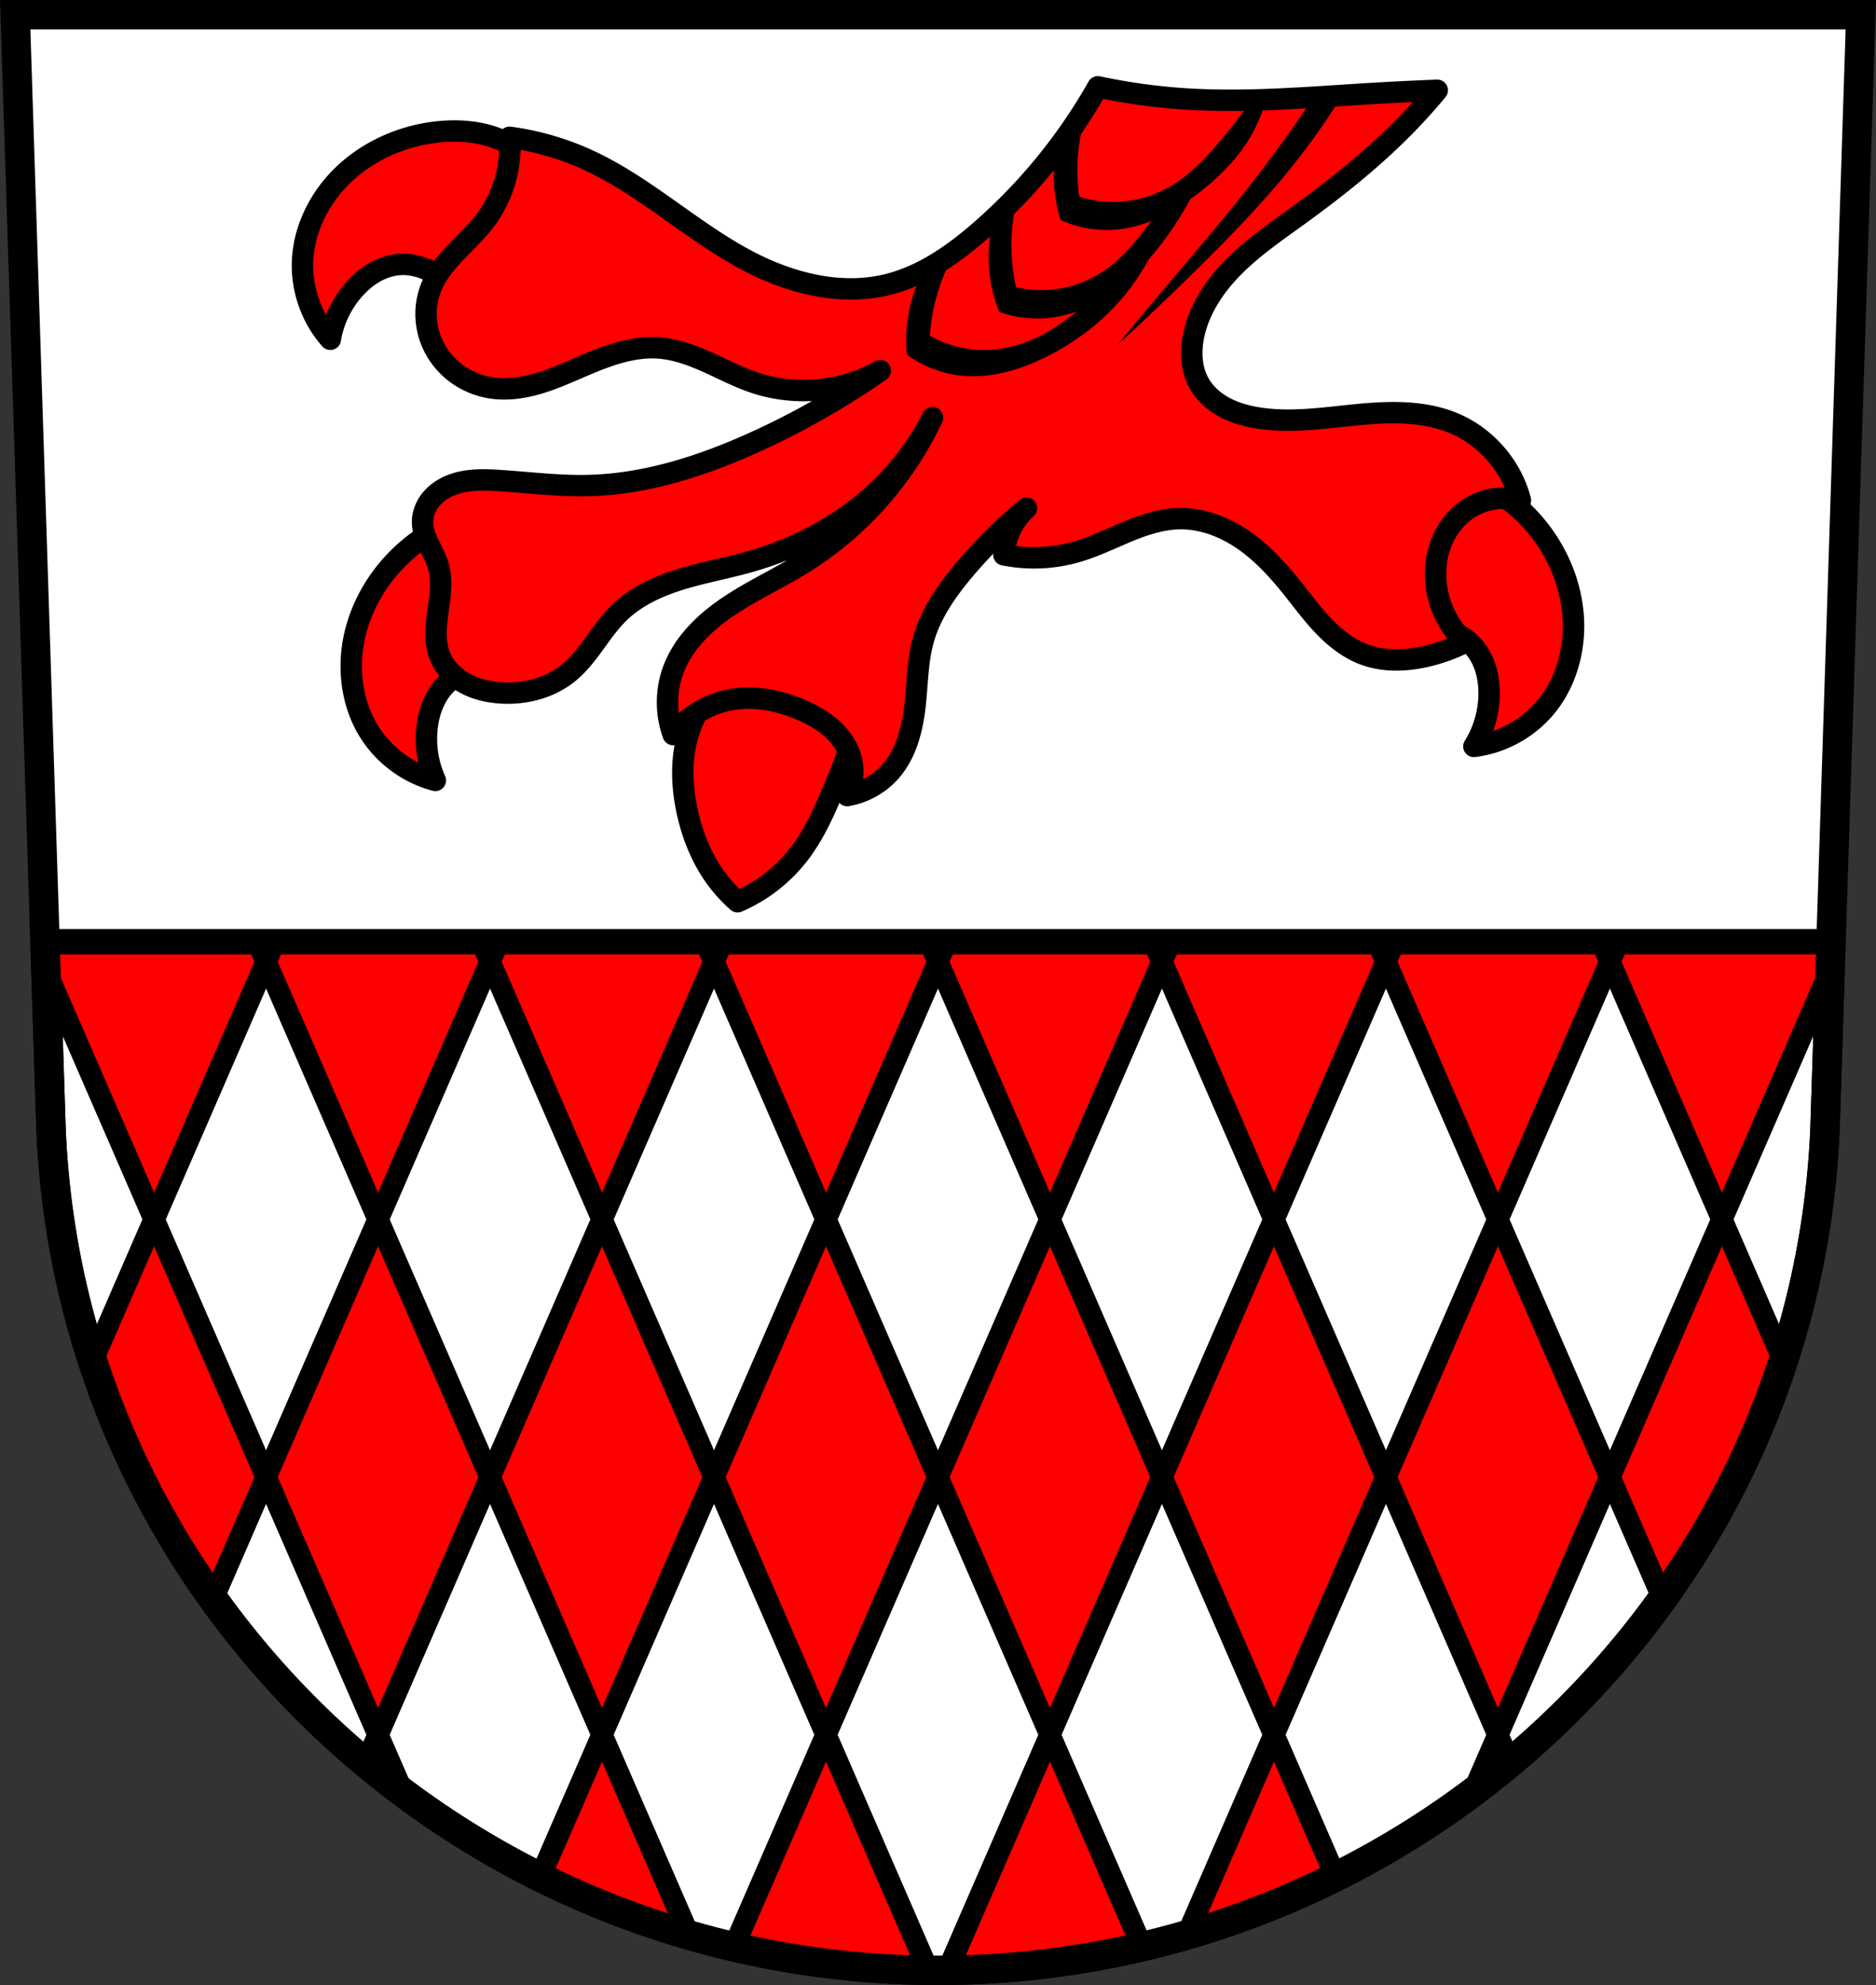 <svg xmlns="http://www.w3.org/2000/svg" width="701.33" height="741.77" viewBox="0 0 701.334 741.769"><rect x="0" y="0" width="701.334" height="741.769" fill="#333333" stroke="none"/><g fill="#fff"><path d="m5.681 5.502 13.398 416.62c7.415 175.25 153.92 314.05 331.59 314.14 177.51-.215 324.07-139.06 331.59-314.14l13.398-416.62h-344.98z" fill-rule="evenodd"/><path d="m16.844 352.64 2.234 69.48c7.415 175.25 153.92 314.05 331.59 314.14 177.51-.215 324.07-139.06 331.59-314.14l2.234-69.48H16.842z" stroke="#000" stroke-linecap="round" stroke-width="11"/></g><g fill-rule="evenodd"><g fill="red" stroke="#000" stroke-linejoin="round" stroke-width="8"><path d="m18.672 352.64-1.703 3.914.197 6.078 40.445 93.03 41.863-96.29-2.926-6.729H18.671zm80.8 6.729 41.865 96.29 41.865-96.29-2.926-6.729h-77.879l-2.926 6.729zm83.73 0 41.865 96.29 41.865-96.29-2.926-6.729h-77.879l-2.926 6.729zm83.73 0 41.865 96.29 41.865-96.29-2.926-6.729h-77.879l-2.926 6.729zm83.73 0 41.865 96.29 41.865-96.29-2.926-6.729h-77.879l-2.926 6.729zm83.73 0 41.865 96.29 41.865-96.29-2.926-6.729h-77.879l-2.926 6.729zm83.73 0 41.865 96.29 41.865-96.29-2.926-6.729h-77.879l-2.926 6.729zm83.73 0 41.865 96.29 40.445-93.03.197-6.078-1.703-3.914h-77.879l-2.926 6.729zm-125.6 96.29-41.863 96.29 41.863 96.29 41.865-96.29-41.865-96.29zm41.865 96.29 41.867 96.29 41.863-96.29-41.863-96.29-41.867 96.29zm83.73 0 19.73 45.38c19.307-26.906 34.634-56.808 45.09-88.89l-22.949-52.787-41.867 96.29zm-125.6 96.29-32.494 74.74a333.155 333.155 0 0 0 55.56-21.693l-23.06-53.05zm-41.863-96.29-41.867-96.29-41.863 96.29 41.863 96.29 41.867-96.29zm-41.867 96.29-38.25 87.984a335.223 335.223 0 0 0 72.66-8.834l-34.412-79.15zm-41.863-96.29-41.867-96.29-41.863 96.29 41.863 96.29 41.867-96.29zm-41.867 96.29-34.436 79.21a335.52 335.52 0 0 0 72.69 8.783l-38.25-87.988zm-41.863-96.29-41.867-96.29-41.863 96.29 41.863 96.29 41.867-96.29zm-41.867 96.29-23.11 53.15a332.82 332.82 0 0 0 55.641 21.672l-32.531-74.824zm-41.863-96.29-41.867-96.29-41.865 96.29 41.865 96.29 41.867-96.29zm-41.867 96.29-4.596 10.572a336.767 336.767 0 0 0 14.01 11.09l-9.418-21.662zm-41.865-96.29-41.865-96.29-22.99 52.879c10.44 32.11 25.759 62.02 45.06 88.94l19.791-45.521zm460.52 96.29-9.307 21.408a333.96 333.96 0 0 0 13.844-10.973l-4.537-10.436zM169.941 48.952a59.099 59.099 0 0 0-6.768.391c-13.363 1.521-26.314 7.369-35.787 16.916-8.555 8.622-14.176 20.39-14.314 32.535-.116 10.178 3.669 20.352 10.41 27.979a37.709 37.709 0 0 1 9.109-18.869c2.414-2.681 5.237-5.02 8.447-6.67 3.21-1.647 6.817-2.581 10.422-2.439 5.357.21 10.324 2.724 15.04 5.264 4.721 2.54 9.557 5.214 14.887 5.797 3.422.374 6.928-.149 10.123-1.428 3.196-1.279 6.081-3.304 8.436-5.814 4.71-5.02 7.198-11.907 7.469-18.785.371-9.43-3.446-19.01-10.41-25.375-4.444-4.065-10.03-6.788-15.883-8.211-3.658-.89-7.418-1.284-11.186-1.289zm371.27 130.06c-9.436.156-18.64 4.799-24.611 12.11-4.356 5.331-7.05 12.137-6.854 19.02.1 3.441.919 6.868 2.465 9.943 1.546 3.075 3.822 5.79 6.633 7.777 4.378 3.095 9.773 4.297 14.992 5.523 5.219 1.226 10.605 2.635 14.756 6.03 2.793 2.283 4.875 5.372 6.188 8.732 1.313 3.36 1.877 6.986 1.908 10.594a37.724 37.724 0 0 1-5.682 20.17c10.1-1.245 19.678-6.355 26.336-14.05 7.945-9.188 11.532-21.725 10.838-33.852-.768-13.428-6.592-26.39-15.592-36.38-4.03-4.476-8.715-8.412-14.04-11.225-5.326-2.812-11.314-4.474-17.336-4.375zm-360.04 14.527c-4.509-.039-9.03.834-13.268 2.396-5.651 2.083-10.816 5.366-15.402 9.27-10.242 8.717-17.727 20.796-20.264 34-2.291 11.928-.393 24.829 6.268 34.986 5.581 8.512 14.399 14.845 24.25 17.414a37.718 37.718 0 0 1-2.967-20.742c.508-3.572 1.546-7.091 3.291-10.248 1.745-3.157 4.218-5.944 7.289-7.838 4.563-2.814 10.09-3.498 15.422-4.02 5.335-.525 10.841-1.01 15.59-3.494 3.049-1.598 5.667-3.988 7.605-6.832 1.939-2.844 3.202-6.134 3.756-9.531 1.108-6.794-.665-13.896-4.277-19.756-4.953-8.03-13.464-13.852-22.797-15.254a32.072 32.072 0 0 0-4.494-.352zm111.99 51.658c-5.343.018-10.708 1.441-15.471 3.904-10.318 5.336-17.867 15.445-20.82 26.68-2.337 8.892-1.937 18.34 0 27.328 1.959 9.09 5.514 17.914 11.06 25.377a54.25 54.25 0 0 0 7.809 8.459 57.942 57.942 0 0 0 22.773-17.568c6.338-8.14 10.364-17.8 14.314-27.33 2.065-4.982 4.143-10 5.246-15.279 1.103-5.279 1.185-10.896-.689-15.953-1.356-3.657-3.712-6.924-6.684-9.449-2.972-2.526-6.549-4.313-10.326-5.285a28.566 28.566 0 0 0-7.213-.883z"/><path d="M329.101 138.492a294.655 294.655 0 0 1-46.849 26.678c-19.729 8.952-40.806 15.78-62.47 16.267-10.959.246-21.88-1.132-32.818-1.856-6.172-.408-12.568-.575-18.316 1.709-2.874 1.142-5.535 2.904-7.499 5.293-1.964 2.389-3.196 5.426-3.181 8.518.014 2.903 1.095 5.691 2.344 8.311 1.249 2.62 2.691 5.172 3.512 7.956 1.613 5.465.71 11.312-.072 16.957-.782 5.645-1.398 11.589.723 16.879 1.7 4.239 5.076 7.689 9.05 9.939 3.975 2.25 8.52 3.359 13.07 3.725 9.222.742 18.855-1.656 26.02-7.51 7.583-6.197 11.849-15.603 18.877-22.422 6.264-6.077 14.446-9.818 22.783-12.403 8.336-2.584 16.961-4.121 25.368-6.467 16.39-4.575 32-12.32 44.897-23.425a101.853 101.853 0 0 0 24.08-30.582c-10.523 22.424-27.708 41.671-48.801 54.657-9.06 5.575-18.795 10.02-27.609 15.968-8.814 5.951-16.868 13.744-20.541 23.724-2.83 7.69-2.83 16.386 0 24.08 5.266-6.744 13.06-11.466 21.473-13.01 8.971-1.65 18.32.25 26.678 3.904 3.992 1.745 7.842 3.909 11.09 6.81 3.251 2.901 5.888 6.581 7.126 10.758 1.395 4.706.919 9.938-1.301 14.315 6.25-1.054 12.1-4.331 16.267-9.11 5.863-6.727 8.132-15.857 9.11-24.726.901-8.176.882-16.524 3.108-24.443 2.73-9.712 8.679-18.2 15.168-25.919a182.105 182.105 0 0 1 23.368-23.17 25.88 25.88 0 0 0-6.943 10.273 25.804 25.804 0 0 0-1.516 7.157 57.699 57.699 0 0 0 27.329-1.164c6.491-1.887 12.587-4.9 18.833-7.486 6.246-2.586 12.798-4.776 19.557-4.877 8.422-.125 16.662 3.049 23.618 7.799 6.956 4.75 12.744 11.02 18.03 17.577 3.95 4.908 7.663 10.02 12.01 14.584 4.348 4.56 9.414 8.592 15.318 10.793 7.426 2.768 15.707 2.453 23.425.651a64.042 64.042 0 0 0 14.315-5.205c-6.93-6.481-11.03-15.888-11.06-25.377-.017-5.04 1.084-10.1 3.402-14.573 2.318-4.472 5.874-8.33 10.262-10.804 5.425-3.059 12.06-3.895 18.07-2.277-3.302-12.859-12.946-23.925-25.23-28.955-11.44-4.684-24.282-4.204-36.583-2.978-12.301 1.226-24.761 3.12-36.944 1.026-4.269-.734-8.489-1.969-12.272-4.079-3.783-2.11-7.121-5.135-9.2-8.934-2.888-5.277-3.157-11.674-1.952-17.568 2.036-9.962 7.984-18.769 15.171-25.962 7.187-7.192 15.631-12.976 23.87-18.935 13.741-9.939 27.08-20.511 39.04-32.534a214.665 214.665 0 0 0 13.01-14.315c-8.68.342-17.356.776-26.03 1.301-22.541 1.366-45.13 3.353-67.67 1.952a225.544 225.544 0 0 1-33.18-4.555 205.523 205.523 0 0 1-43.672 53.586c-10.33 9.02-21.936 17.17-35.27 20.378-17.425 4.196-35.975-.571-51.848-8.895-20.916-10.969-38.39-27.895-59.863-37.74a102.979 102.979 0 0 0-29.28-8.459c.857 11.03-2.475 22.343-9.178 31.15-3.241 4.258-7.199 7.905-10.891 11.779-3.691 3.874-7.183 8.08-9.212 13.03-2.613 6.379-2.57 13.775 0 20.17 1.872 4.659 5.04 8.781 9.03 11.833 3.986 3.052 8.778 5.03 13.749 5.736 5.939.842 12.02-.115 17.756-1.856 5.74-1.741 11.211-4.251 16.73-6.603 8.898-3.791 18.336-7.244 27.979-6.507 6.358.486 12.437 2.778 18.249 5.4 5.813 2.622 11.485 5.607 17.538 7.613 15.334 5.083 32.782 3.387 46.849-4.555z"/></g><path d="M491.251 36.122a547.43 547.43 0 0 1-25.722 35.37c-9.699 12.275-19.919 24.13-30.01 36.08a2242.145 2242.145 0 0 0-17.863 21.435 1216.067 1216.067 0 0 0 30.367-28.938c12.788-12.616 25.322-25.546 36.44-39.655a261.911 261.911 0 0 0 16.791-23.936 140.263 140.263 0 0 0-10-.357M345.131 101.492a54.388 54.388 0 0 0-5.716 17.15 54.302 54.302 0 0 0-.357 13.933 42.278 42.278 0 0 0 21.08 7.86c10.993.947 21.971-2.48 31.796-7.502 8.091-4.136 15.632-9.387 22.15-15.719a83.98 83.98 0 0 0 17.863-25.365l-6.788.715a128.113 128.113 0 0 1-21.435 22.864c-5.655 4.714-11.775 8.972-18.577 11.789-5.319 2.203-11.03 3.502-16.791 3.573a41.035 41.035 0 0 1-20.721-5.359 72.095 72.095 0 0 1 10.003-32.153l-12.504 8.217"/><path d="M370.711 85.052a54.374 54.374 0 0 0-.673 18.06 54.329 54.329 0 0 0 3.568 13.473 42.782 42.782 0 0 0 22.437 1.627c10.832-2.142 20.473-8.452 28.411-16.13 6.526-6.309 12.07-13.584 16.847-21.305a139.633 139.633 0 0 0 9.667-18.642l-6.314 2.591a506.64 506.64 0 0 0-13.798 17.244c-4.466 5.839-8.863 11.837-14.521 16.53-4.434 3.678-9.595 6.488-15.11 8.142a41.876 41.876 0 0 1-21.392.673 72.084 72.084 0 0 1 .576-33.669l-9.695 11.396"/><path d="M396.191 50.512a54.39 54.39 0 0 0-2.155 17.947 54.341 54.341 0 0 0 2.449 13.721 41.64 41.64 0 0 0 22.23 3.465c10.945-1.327 20.933-6.974 29.641-13.737 7.19-5.584 13.792-12.08 18.541-19.848a55.616 55.616 0 0 0 6.33-14.861l-6.506 2.063a261.829 261.829 0 0 1-10.332 13.13c-4.733 5.633-9.763 11.12-15.83 15.281-4.749 3.257-10.1 5.659-15.731 6.873a41.377 41.377 0 0 1-21.375-1.087 72.166 72.166 0 0 1-.493-14.851 72.189 72.189 0 0 1 3.833-18.656l-10.598 10.561"/><path d="m5.681 5.502 13.398 416.62c7.415 175.25 153.92 314.05 331.59 314.14 177.51-.215 324.07-139.06 331.59-314.14l13.398-416.62h-344.98z" fill="none" stroke="#000" stroke-width="11"/></g></svg>
